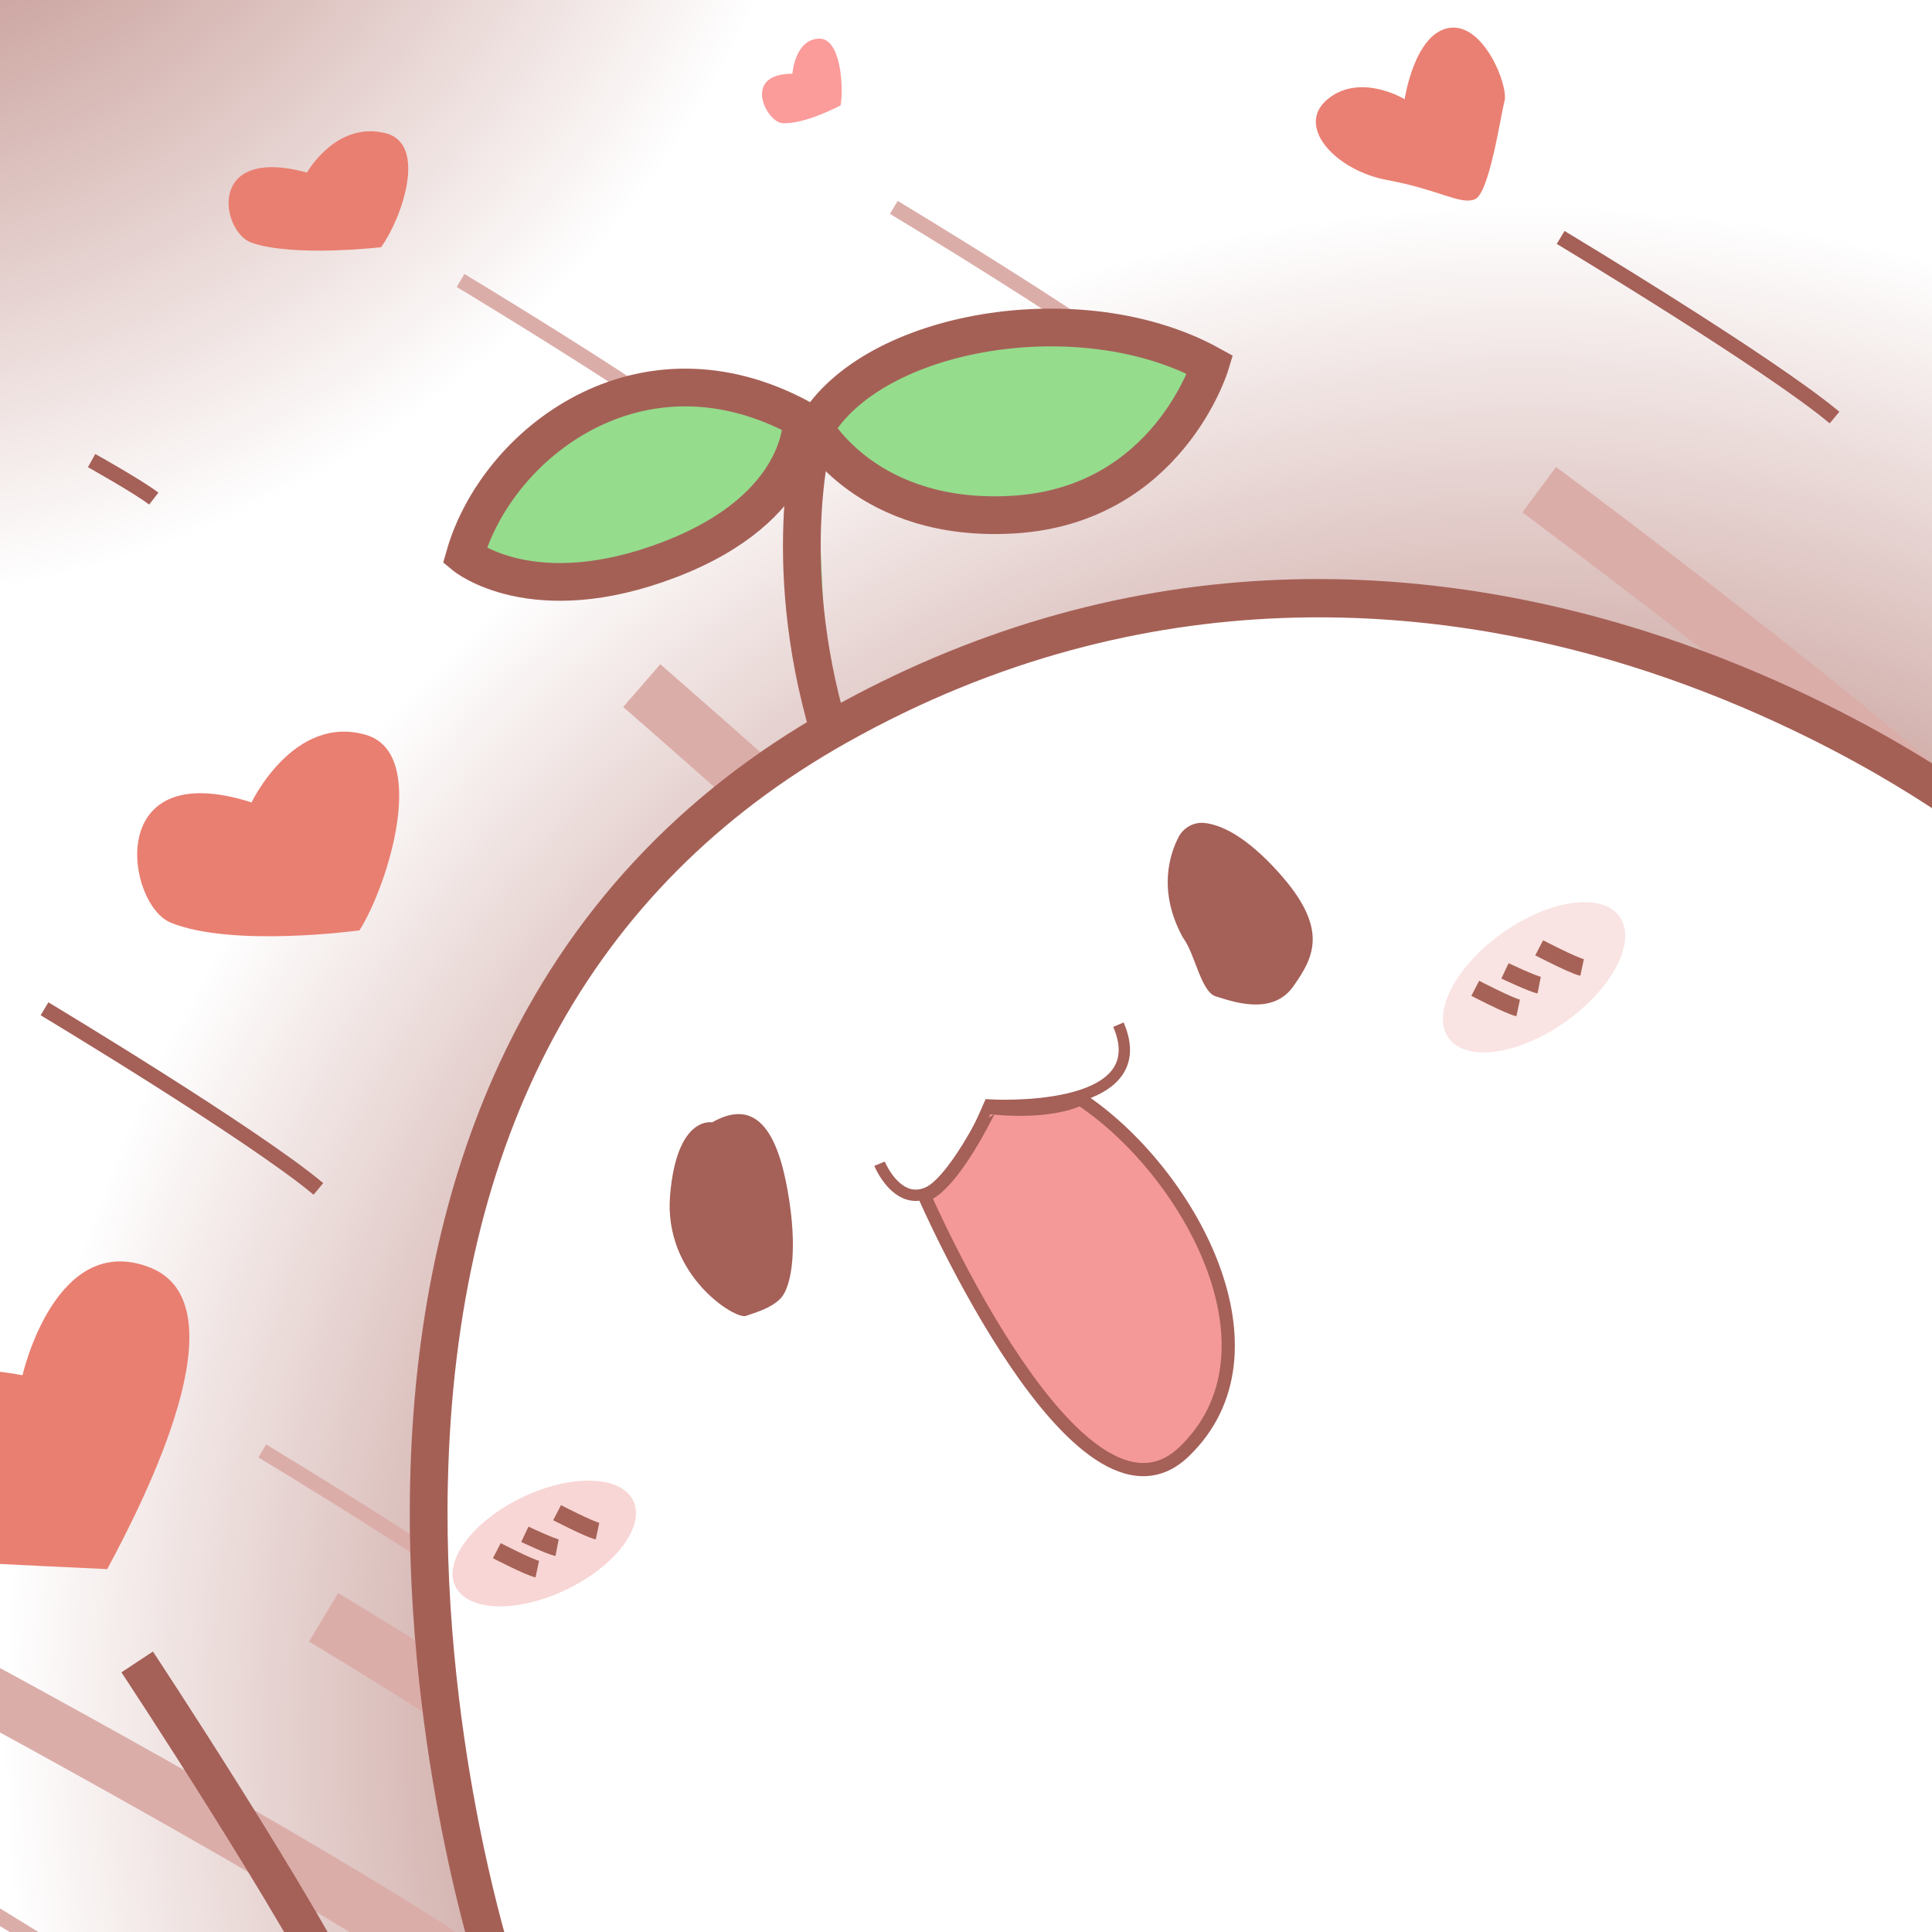 <?xml version="1.0" encoding="utf-8"?>
<!-- Generator: Adobe Illustrator 25.0.1, SVG Export Plug-In . SVG Version: 6.00 Build 0)  -->
<svg version="1.1" xmlns="http://www.w3.org/2000/svg" xmlns:xlink="http://www.w3.org/1999/xlink" x="0px" y="0px"
	 viewBox="0 0 2048 2048" style="enable-background:new 0 0 2048 2048;" xml:space="preserve">
<rect x="0" y="0" width="2048" height="2048" fill="#333333" stroke="none"/>
<style type="text/css">
	.st0{display:none;}
	.st1{clip-path:url(#SVGID_2_);}
	.st2{fill:url(#SVGID_3_);}
	.st3{fill:url(#SVGID_4_);}
	.st4{fill:none;stroke:#DBADA9;stroke-width:16;stroke-miterlimit:10;}
	.st5{fill:none;stroke:#DBADA9;stroke-width:60;stroke-miterlimit:10;}
	.st6{fill:#FFFFFF;}
	.st7{fill:#A56056;}
	.st8{fill:#A56058;}
	.st9{fill:none;stroke:#A56058;stroke-width:12;stroke-miterlimit:10;}
	.st10{fill:#F49997;stroke:#A56058;stroke-width:14;stroke-miterlimit:10;}
	.st11{fill:#F8D6D5;}
	.st12{fill:none;stroke:#A66256;stroke-width:18;stroke-miterlimit:10;}
	.st13{fill:#FAE3E3;}
	.st14{fill:#81D278;stroke:#A56056;stroke-width:40;stroke-miterlimit:10;}
	.st15{fill:#95DC8D;stroke:#A56056;stroke-width:40;stroke-miterlimit:10;}
	.st16{fill:#E97F71;}
	.st17{fill:#FB9B9A;}
	.st18{fill:#EA8073;}
	.st19{fill:none;stroke:#A56058;stroke-width:40;stroke-miterlimit:10;}
	.st20{fill:none;stroke:#A56058;stroke-width:16;stroke-miterlimit:10;}
</style>
<g id="Layer_1" class="st0">
</g>
<g id="Layer_3">
</g>
<g id="Layer_2">
</g>
<g id="Layer_4">
	<g>
		<defs>
			<rect id="SVGID_1_" x="0" width="2048" height="2048"/>
		</defs>
		<clipPath id="SVGID_2_">
			<use xlink:href="#SVGID_1_"  style="overflow:visible;"/>
		</clipPath>
		<g class="st1">
			<radialGradient id="SVGID_3_" cx="1618.71" cy="1833.568" r="1992.014" gradientUnits="userSpaceOnUse">
				<stop  offset="0.294" style="stop-color:#A56058"/>
				<stop  offset="0.811" style="stop-color:#FFFFFF"/>
			</radialGradient>
			<rect x="-126.44" y="-50.86" class="st2" width="2302.29" height="2158.86"/>
			<radialGradient id="SVGID_4_" cx="-193.615" cy="-453.817" r="1351.156" gradientUnits="userSpaceOnUse">
				<stop  offset="0" style="stop-color:#A56058"/>
				<stop  offset="0.811" style="stop-color:#FFFFFF"/>
			</radialGradient>
			<ellipse class="st3" cx="150.03" cy="94.13" rx="657.72" ry="581.36"/>
			<path class="st4" d="M488.23,297.33c0,0,220.03,132.17,290.34,190.92"/>
			<path class="st4" d="M947.48,219.85c0,0,220.03,132.17,290.34,190.92"/>
			<path class="st4" d="M277.99,1538.06c0,0,220.03,132.17,290.34,190.92"/>
			<path class="st5" d="M343.06,1714.37c0,0,220.03,132.17,290.34,190.92"/>
			<path class="st4" d="M-32.57,2012.54c0,0,220.03,132.17,290.34,190.92"/>
			<path class="st5" d="M-14.81,1794.27c0,0,410.34,221.61,541.48,320.1"/>
			<path class="st5" d="M1631.6,519.1c0,0,376.66,279.43,497.03,403.63"/>
			<path class="st5" d="M680.29,726.78c0,0,698.11,606.51,921.2,876.07"/>
			<path class="st6" d="M2104.8,872.24c0,0-581.72-459.77-1217.05-102.4c-673.31,378.74-361.09,1322.27-361.09,1322.27L2128.63,2108
				L2104.8,872.24z"/>
			<path class="st7" d="M2149.02,2128.2l-1636.85-16.23l-4.49-13.57c-0.81-2.46-20.12-61.23-38.89-155.73
				c-17.3-87.08-37.26-221.98-34.06-370.09c3.61-167.21,35.37-316.84,94.4-444.73c74.14-160.63,191.5-286.94,348.83-375.43
				c147.64-83.05,304.76-129.25,467-137.31c129.65-6.45,262.73,11.33,395.54,52.84c117.92,36.85,213.85,86.01,273.55,120.76
				c64.94,37.8,101.63,66.64,103.16,67.85l7.41,5.86l0.18,9.45L2149.02,2128.2z M541.46,2072.26l1566.77,15.54l-23.24-1205.45
				c-13.64-10.06-45.65-32.7-92.25-59.76c-58-33.67-151.15-81.29-265.55-116.9c-201.06-62.58-508.2-99.23-829.63,81.58
				c-272.35,153.2-414.61,417.34-422.82,785.08c-3.22,144.45,16.2,276.28,33.07,361.43
				C521.01,2000.48,534.75,2049.75,541.46,2072.26z"/>
			<path class="st8" d="M1249.31,887.38c-9.46,18.35-21.86,56.71,3.67,104.76c0.54,1.02,1.14,2.03,1.82,2.97
				c12.12,16.96,18.5,56.43,33.97,61.07c15.79,4.74,59.49,21.59,82.13-10.53c22.64-32.11,39.49-63.18-21.59-127.41
				c-32.63-34.32-56.85-44.14-72.32-45.84C1265.57,871.15,1254.57,877.17,1249.31,887.38z"/>
			<path class="st9" d="M932.34,1233.6c0,0,43.9,107.19,116.32-62.25c0,0,178.51,11.19,136.92-85.16"/>
			<path class="st10" d="M979.79,1267.27c0,0,164.19,378.04,275.28,271.69c111.09-106.35,4.74-298.16-110.03-374.15
				c0,0-28.36,16.23-95.25,9.35C1049.78,1174.16,1010.39,1257.23,979.79,1267.27z"/>
			<path class="st8" d="M754.85,1189.77c0,0-37.38-7.67-44.53,77.28s69.18,131.87,80.32,127.89s26.24-7.95,36.58-18.29
				s18.29-45.33,9.54-103.38C828.01,1215.21,808.92,1158.75,754.85,1189.77z"/>
			
				<ellipse transform="matrix(0.901 -0.433 0.433 0.901 -652.093 412.116)" class="st11" cx="577.79" cy="1636.2" rx="104.65" ry="54.22"/>
			<path class="st12" d="M526.66,1643.78c0,0,34.04,17.65,42.87,19.54"/>
			<path class="st12" d="M556.35,1626.43c0,0,27.14,12.81,34.18,14.18"/>
			<path class="st12" d="M590.53,1603.5c0,0,34.04,17.65,42.87,19.54"/>
			
				<ellipse transform="matrix(0.816 -0.578 0.578 0.816 -300.086 1129.981)" class="st13" cx="1626.25" cy="1036.72" rx="111.13" ry="57.72"/>
			<path class="st12" d="M1563.83,1047.64c0,0,36.12,18.81,45.49,20.82"/>
			<path class="st12" d="M1595.33,1029.16c0,0,28.8,13.65,36.26,15.11"/>
			<path class="st12" d="M1631.6,1004.73c0,0,36.12,18.81,45.49,20.82"/>
			<path class="st14" d="M863.93,454.17c0,0-39.74,135.29,14.88,320.78"/>
			<path class="st15" d="M492.66,589.17c34-119.12,186.63-238.25,357.31-144.93c0,0,4.8,93.31-140.13,148.9
				S492.66,589.17,492.66,589.17z"/>
			<path class="st15" d="M863.93,454.17c60.67-105.05,282.35-142.81,418.92-67.5c0,0-45.02,148.9-208.47,158.83
				C919.44,554.91,863.93,454.17,863.93,454.17z"/>
			<path class="st16" d="M23.87,1457.76c0,0,34.7-153.09,134.72-114.31s-4.08,243.74-44.91,319.87c0,0-128.6-5.86-195.96-9.77
				S-251.69,1408.77,23.87,1457.76z"/>
			<path class="st16" d="M266.66,850.58c0,0,44.71-93.95,121.3-71.56c66.42,19.42,24.04,157.9-6.87,207.21
				c0,0-134.72,18.49-200.04-8.16C133.76,958.78,109.6,800.49,266.66,850.58z"/>
			<path class="st16" d="M325.43,182.91c0,0,30.66-54.81,83.19-41.74c45.55,11.33,16.49,92.11-4.71,120.88
				c0,0-92.39,10.79-137.19-4.76C234.29,246.03,217.72,153.69,325.43,182.91z"/>
			<path class="st17" d="M839.99,78.16c0,0,2.46-36.57,28.48-37.22c22.57-0.57,26.13,50.8,22.57,70.8c0,0-38.89,20.72-61.99,18.72
				C812.33,129.01,786.12,78.09,839.99,78.16z"/>
			<path class="st18" d="M1488.99,105.15c0,0-46.95-28.58-81.65,0s8.16,75.52,63.28,85.73c55.11,10.21,77.3,26.54,92.74,20.41
				c15.44-6.12,27.15-87.77,31.5-104.1c4.35-16.33-22.18-83.69-58.92-77.57C1499.2,35.75,1488.99,105.15,1488.99,105.15z"/>
			<path class="st19" d="M145.42,1761.73c0,0,174.63,264.34,230.44,381.83"/>
			<path class="st20" d="M47.18,1069.35c0,0,220.03,132.17,290.34,190.92"/>
			<path class="st20" d="M1654.34,251.7c0,0,220.03,132.17,290.34,190.92"/>
			<path class="st20" d="M97.11,488.25c0,0,49.93,27.9,65.89,40.3"/>
		</g>
	</g>
</g>
<g id="Layer_5">
</g>
</svg>

